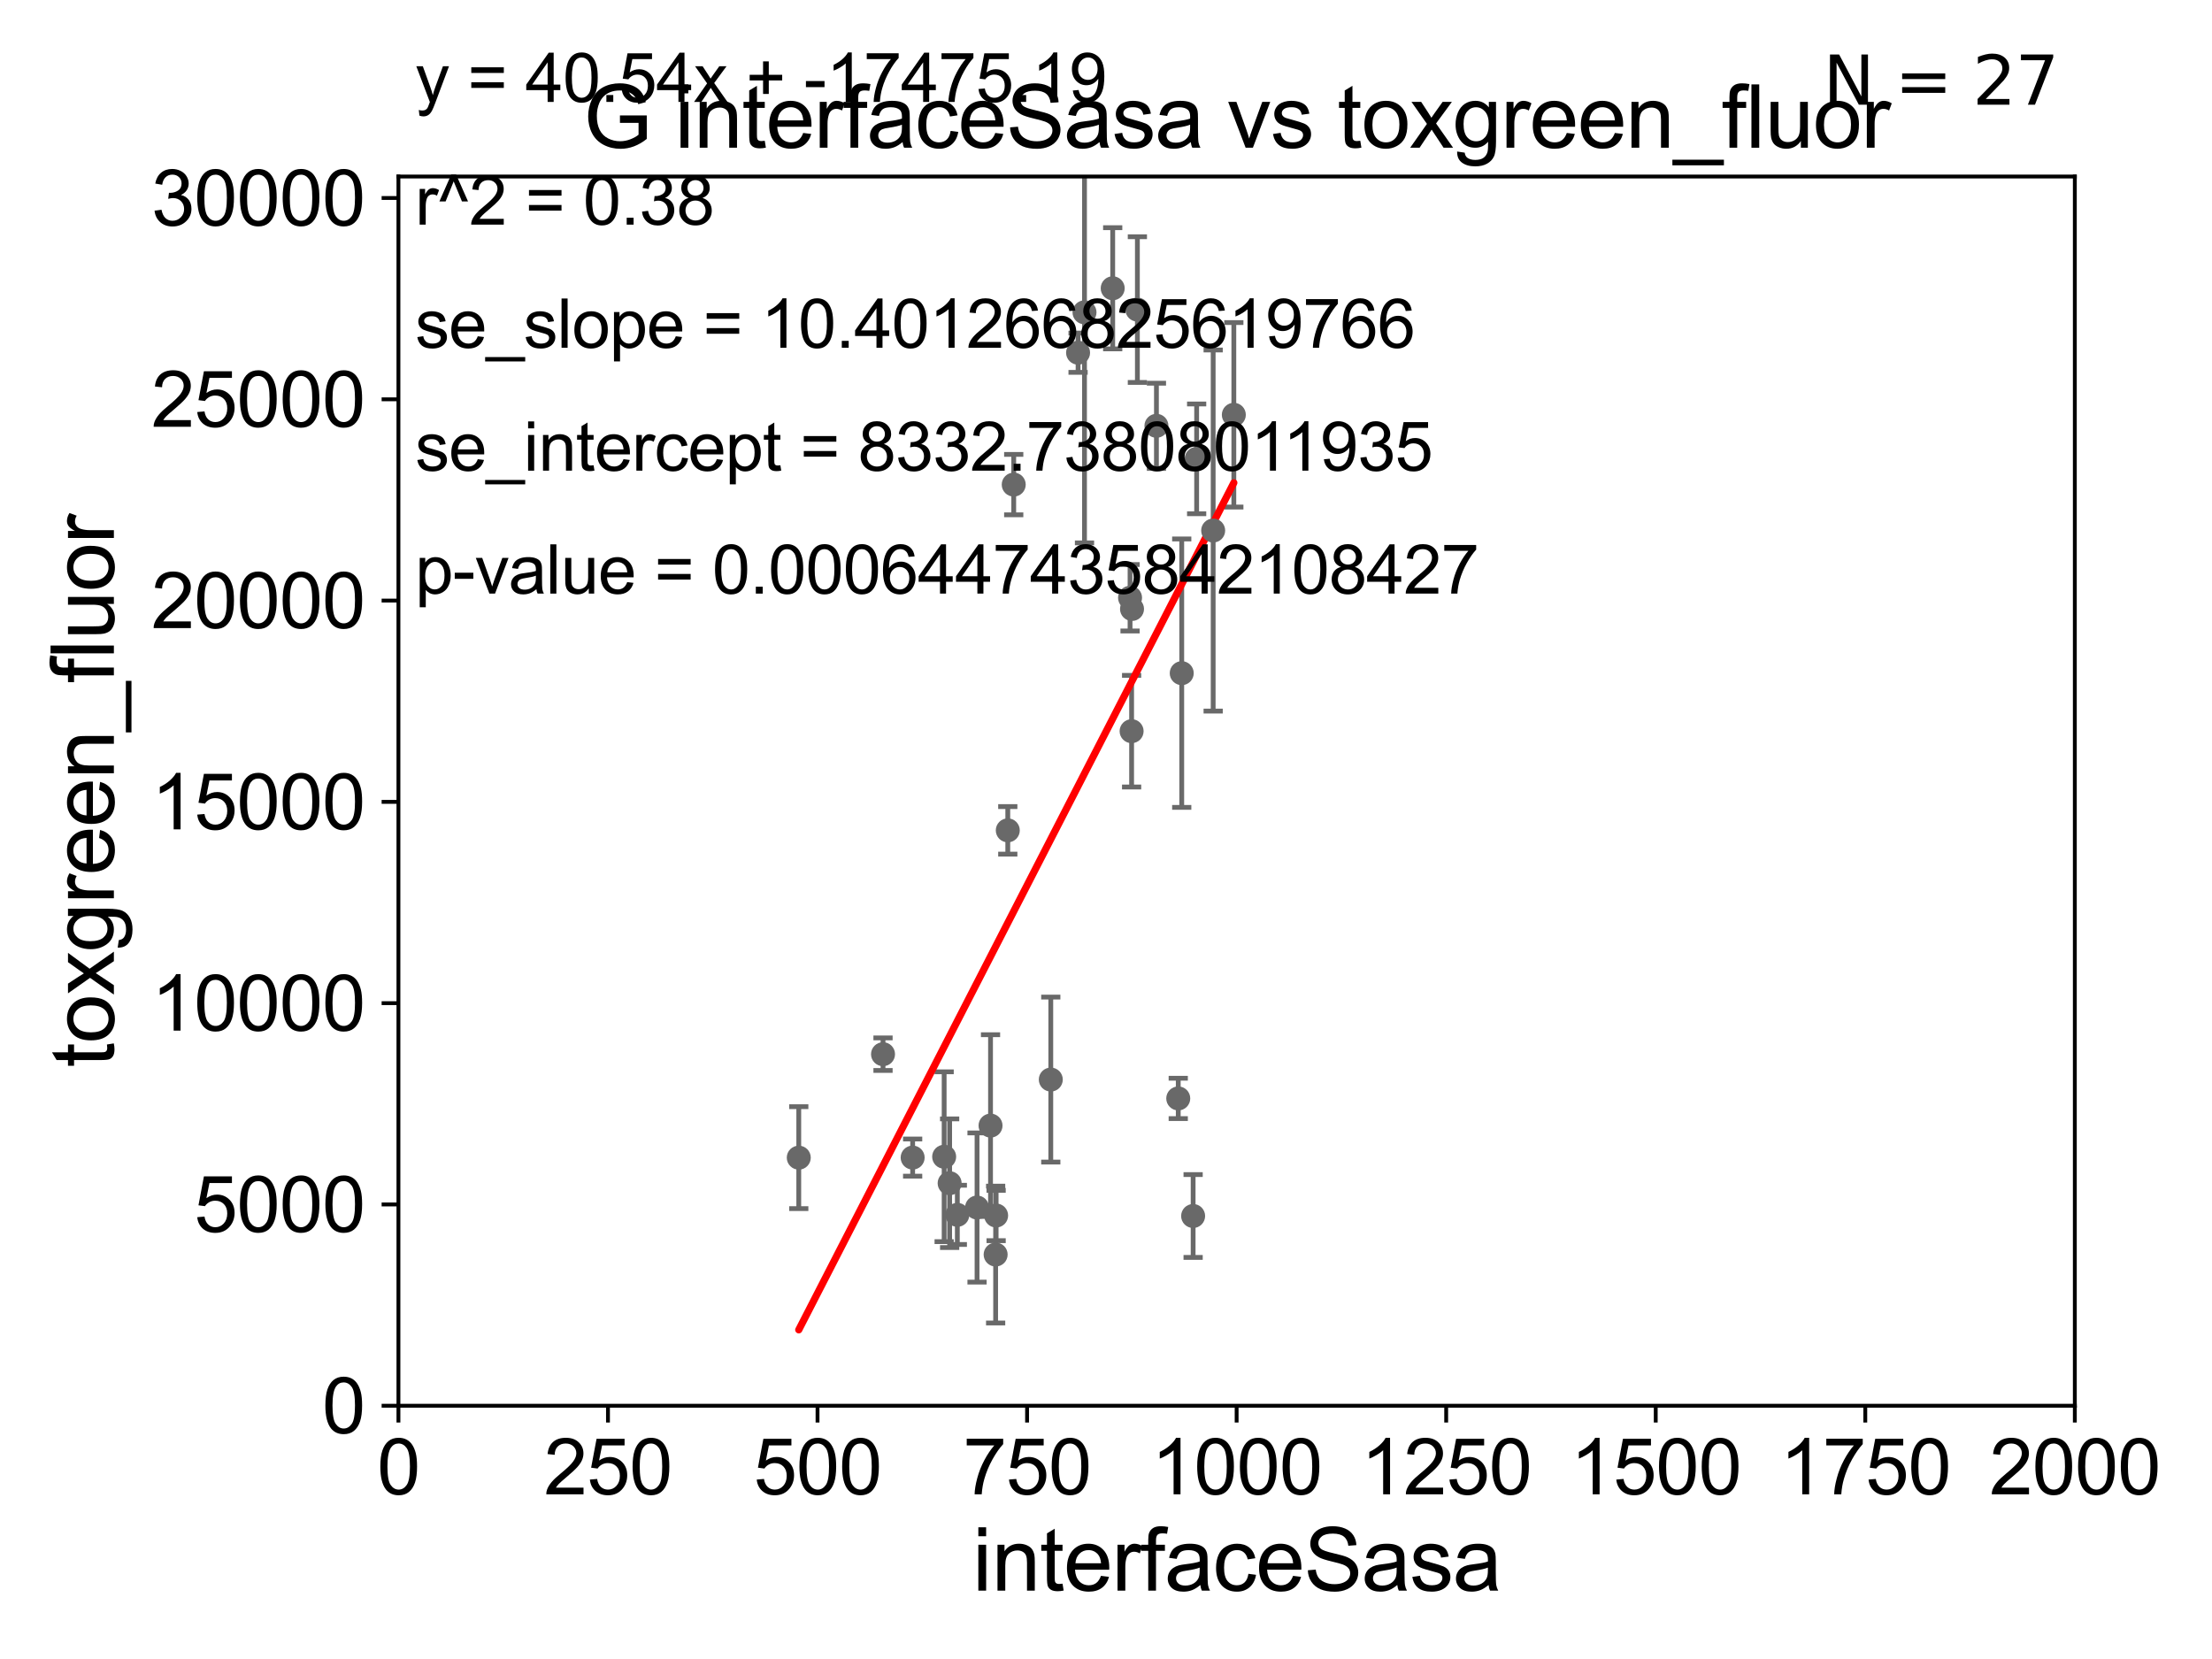 <?xml version="1.0" encoding="utf-8" standalone="no"?>
<!DOCTYPE svg PUBLIC "-//W3C//DTD SVG 1.1//EN"
  "http://www.w3.org/Graphics/SVG/1.1/DTD/svg11.dtd">
<svg xmlns:xlink="http://www.w3.org/1999/xlink" width="460.8pt" height="345.6pt" viewBox="0 0 460.8 345.6" xmlns="http://www.w3.org/2000/svg" version="1.1">
 <defs>
  <style type="text/css">*{stroke-linejoin: round; stroke-linecap: butt}</style>
 </defs>
 <g id="figure_1">
  <g id="patch_1">
   <path d="M 0 345.6 
L 460.8 345.6 
L 460.8 0 
L 0 0 
z
" style="fill: #ffffff"/>
  </g>
  <g id="axes_1">
   <g id="patch_2">
    <path d="M 83 292.84 
L 432.225 292.84 
L 432.225 36.775 
L 83 36.775 
z
" style="fill: #ffffff"/>
   </g>
   <g id="PathCollection_1">
    <defs>
     <path id="m06f0fcf166" d="M 0 1.118 
C 0.297 1.118 0.581 1 0.791 0.791 
C 1 0.581 1.118 0.297 1.118 0 
C 1.118 -0.297 1 -0.581 0.791 -0.791 
C 0.581 -1 0.297 -1.118 0 -1.118 
C -0.297 -1.118 -0.581 -1 -0.791 -0.791 
C -1 -0.581 -1.118 -0.297 -1.118 0 
C -1.118 0.297 -1 0.581 -0.791 0.791 
C -0.581 1 -0.297 1.118 0 1.118 
z
" style="stroke: #696969"/>
    </defs>
    <g clip-path="url(#p952cb48aa8)">
     <use xlink:href="#m06f0fcf166" x="252.725" y="110.519" style="fill: #696969; stroke: #696969"/>
     <use xlink:href="#m06f0fcf166" x="183.95" y="219.607" style="fill: #696969; stroke: #696969"/>
     <use xlink:href="#m06f0fcf166" x="206.346" y="234.483" style="fill: #696969; stroke: #696969"/>
     <use xlink:href="#m06f0fcf166" x="196.685" y="240.969" style="fill: #696969; stroke: #696969"/>
     <use xlink:href="#m06f0fcf166" x="199.43" y="253.076" style="fill: #696969; stroke: #696969"/>
     <use xlink:href="#m06f0fcf166" x="209.94" y="172.979" style="fill: #696969; stroke: #696969"/>
     <use xlink:href="#m06f0fcf166" x="207.511" y="253.215" style="fill: #696969; stroke: #696969"/>
     <use xlink:href="#m06f0fcf166" x="207.41" y="261.346" style="fill: #696969; stroke: #696969"/>
     <use xlink:href="#m06f0fcf166" x="190.121" y="241.145" style="fill: #696969; stroke: #696969"/>
     <use xlink:href="#m06f0fcf166" x="166.398" y="241.162" style="fill: #696969; stroke: #696969"/>
     <use xlink:href="#m06f0fcf166" x="248.55" y="253.315" style="fill: #696969; stroke: #696969"/>
     <use xlink:href="#m06f0fcf166" x="245.451" y="228.822" style="fill: #696969; stroke: #696969"/>
     <use xlink:href="#m06f0fcf166" x="203.535" y="251.548" style="fill: #696969; stroke: #696969"/>
     <use xlink:href="#m06f0fcf166" x="235.735" y="152.318" style="fill: #696969; stroke: #696969"/>
     <use xlink:href="#m06f0fcf166" x="224.583" y="73.475" style="fill: #696969; stroke: #696969"/>
     <use xlink:href="#m06f0fcf166" x="225.922" y="65.064" style="fill: #696969; stroke: #696969"/>
     <use xlink:href="#m06f0fcf166" x="231.796" y="60.054" style="fill: #696969; stroke: #696969"/>
     <use xlink:href="#m06f0fcf166" x="211.178" y="100.95" style="fill: #696969; stroke: #696969"/>
     <use xlink:href="#m06f0fcf166" x="235.821" y="126.86" style="fill: #696969; stroke: #696969"/>
     <use xlink:href="#m06f0fcf166" x="236.938" y="64.494" style="fill: #696969; stroke: #696969"/>
     <use xlink:href="#m06f0fcf166" x="240.907" y="88.704" style="fill: #696969; stroke: #696969"/>
     <use xlink:href="#m06f0fcf166" x="246.177" y="140.234" style="fill: #696969; stroke: #696969"/>
     <use xlink:href="#m06f0fcf166" x="235.411" y="124.523" style="fill: #696969; stroke: #696969"/>
     <use xlink:href="#m06f0fcf166" x="249.283" y="95.587" style="fill: #696969; stroke: #696969"/>
     <use xlink:href="#m06f0fcf166" x="257.029" y="86.411" style="fill: #696969; stroke: #696969"/>
     <use xlink:href="#m06f0fcf166" x="218.899" y="224.893" style="fill: #696969; stroke: #696969"/>
     <use xlink:href="#m06f0fcf166" x="197.827" y="246.483" style="fill: #696969; stroke: #696969"/>
    </g>
   </g>
   <g id="matplotlib.axis_1">
    <g id="xtick_1">
     <g id="line2d_1">
      <defs>
       <path id="m2e1373da40" d="M 0 0 
L 0 3.5 
" style="stroke: #000000; stroke-width: 0.8"/>
      </defs>
      <g>
       <use xlink:href="#m2e1373da40" x="83" y="292.84" style="stroke: #000000; stroke-width: 0.8"/>
      </g>
     </g>
     <g id="text_1">
      <!-- 0 -->
      <g transform="translate(78.551 311.293)scale(0.16 -0.16)">
       <defs>
        <path id="ArialMT-30" d="M 266 2259 
Q 266 3072 433 3567 
Q 600 4063 929 4331 
Q 1259 4600 1759 4600 
Q 2128 4600 2406 4451 
Q 2684 4303 2865 4023 
Q 3047 3744 3150 3342 
Q 3253 2941 3253 2259 
Q 3253 1453 3087 958 
Q 2922 463 2592 192 
Q 2263 -78 1759 -78 
Q 1097 -78 719 397 
Q 266 969 266 2259 
z
M 844 2259 
Q 844 1131 1108 757 
Q 1372 384 1759 384 
Q 2147 384 2411 759 
Q 2675 1134 2675 2259 
Q 2675 3391 2411 3762 
Q 2147 4134 1753 4134 
Q 1366 4134 1134 3806 
Q 844 3388 844 2259 
z
" transform="scale(0.016)"/>
       </defs>
       <use xlink:href="#ArialMT-30"/>
      </g>
     </g>
    </g>
    <g id="xtick_2">
     <g id="line2d_2">
      <g>
       <use xlink:href="#m2e1373da40" x="126.653" y="292.84" style="stroke: #000000; stroke-width: 0.8"/>
      </g>
     </g>
     <g id="text_2">
      <!-- 250 -->
      <g transform="translate(113.307 311.293)scale(0.16 -0.16)">
       <defs>
        <path id="ArialMT-32" d="M 3222 541 
L 3222 0 
L 194 0 
Q 188 203 259 391 
Q 375 700 629 1000 
Q 884 1300 1366 1694 
Q 2113 2306 2375 2664 
Q 2638 3022 2638 3341 
Q 2638 3675 2398 3904 
Q 2159 4134 1775 4134 
Q 1369 4134 1125 3890 
Q 881 3647 878 3216 
L 300 3275 
Q 359 3922 746 4261 
Q 1134 4600 1788 4600 
Q 2447 4600 2831 4234 
Q 3216 3869 3216 3328 
Q 3216 3053 3103 2787 
Q 2991 2522 2730 2228 
Q 2469 1934 1863 1422 
Q 1356 997 1212 845 
Q 1069 694 975 541 
L 3222 541 
z
" transform="scale(0.016)"/>
        <path id="ArialMT-35" d="M 266 1200 
L 856 1250 
Q 922 819 1161 601 
Q 1400 384 1738 384 
Q 2144 384 2425 690 
Q 2706 997 2706 1503 
Q 2706 1984 2436 2262 
Q 2166 2541 1728 2541 
Q 1456 2541 1237 2417 
Q 1019 2294 894 2097 
L 366 2166 
L 809 4519 
L 3088 4519 
L 3088 3981 
L 1259 3981 
L 1013 2750 
Q 1425 3038 1878 3038 
Q 2478 3038 2890 2622 
Q 3303 2206 3303 1553 
Q 3303 931 2941 478 
Q 2500 -78 1738 -78 
Q 1113 -78 717 272 
Q 322 622 266 1200 
z
" transform="scale(0.016)"/>
       </defs>
       <use xlink:href="#ArialMT-32"/>
       <use xlink:href="#ArialMT-35" x="55.615"/>
       <use xlink:href="#ArialMT-30" x="111.23"/>
      </g>
     </g>
    </g>
    <g id="xtick_3">
     <g id="line2d_3">
      <g>
       <use xlink:href="#m2e1373da40" x="170.306" y="292.84" style="stroke: #000000; stroke-width: 0.8"/>
      </g>
     </g>
     <g id="text_3">
      <!-- 500 -->
      <g transform="translate(156.96 311.293)scale(0.16 -0.16)">
       <use xlink:href="#ArialMT-35"/>
       <use xlink:href="#ArialMT-30" x="55.615"/>
       <use xlink:href="#ArialMT-30" x="111.23"/>
      </g>
     </g>
    </g>
    <g id="xtick_4">
     <g id="line2d_4">
      <g>
       <use xlink:href="#m2e1373da40" x="213.959" y="292.84" style="stroke: #000000; stroke-width: 0.8"/>
      </g>
     </g>
     <g id="text_4">
      <!-- 750 -->
      <g transform="translate(200.613 311.293)scale(0.16 -0.16)">
       <defs>
        <path id="ArialMT-37" d="M 303 3981 
L 303 4522 
L 3269 4522 
L 3269 4084 
Q 2831 3619 2401 2847 
Q 1972 2075 1738 1259 
Q 1569 684 1522 0 
L 944 0 
Q 953 541 1156 1306 
Q 1359 2072 1739 2783 
Q 2119 3494 2547 3981 
L 303 3981 
z
" transform="scale(0.016)"/>
       </defs>
       <use xlink:href="#ArialMT-37"/>
       <use xlink:href="#ArialMT-35" x="55.615"/>
       <use xlink:href="#ArialMT-30" x="111.23"/>
      </g>
     </g>
    </g>
    <g id="xtick_5">
     <g id="line2d_5">
      <g>
       <use xlink:href="#m2e1373da40" x="257.613" y="292.84" style="stroke: #000000; stroke-width: 0.8"/>
      </g>
     </g>
     <g id="text_5">
      <!-- 1000 -->
      <g transform="translate(239.817 311.293)scale(0.16 -0.16)">
       <defs>
        <path id="ArialMT-31" d="M 2384 0 
L 1822 0 
L 1822 3584 
Q 1619 3391 1289 3197 
Q 959 3003 697 2906 
L 697 3450 
Q 1169 3672 1522 3987 
Q 1875 4303 2022 4600 
L 2384 4600 
L 2384 0 
z
" transform="scale(0.016)"/>
       </defs>
       <use xlink:href="#ArialMT-31"/>
       <use xlink:href="#ArialMT-30" x="55.615"/>
       <use xlink:href="#ArialMT-30" x="111.23"/>
       <use xlink:href="#ArialMT-30" x="166.846"/>
      </g>
     </g>
    </g>
    <g id="xtick_6">
     <g id="line2d_6">
      <g>
       <use xlink:href="#m2e1373da40" x="301.266" y="292.84" style="stroke: #000000; stroke-width: 0.8"/>
      </g>
     </g>
     <g id="text_6">
      <!-- 1250 -->
      <g transform="translate(283.471 311.293)scale(0.16 -0.16)">
       <use xlink:href="#ArialMT-31"/>
       <use xlink:href="#ArialMT-32" x="55.615"/>
       <use xlink:href="#ArialMT-35" x="111.23"/>
       <use xlink:href="#ArialMT-30" x="166.846"/>
      </g>
     </g>
    </g>
    <g id="xtick_7">
     <g id="line2d_7">
      <g>
       <use xlink:href="#m2e1373da40" x="344.919" y="292.84" style="stroke: #000000; stroke-width: 0.8"/>
      </g>
     </g>
     <g id="text_7">
      <!-- 1500 -->
      <g transform="translate(327.124 311.293)scale(0.16 -0.16)">
       <use xlink:href="#ArialMT-31"/>
       <use xlink:href="#ArialMT-35" x="55.615"/>
       <use xlink:href="#ArialMT-30" x="111.23"/>
       <use xlink:href="#ArialMT-30" x="166.846"/>
      </g>
     </g>
    </g>
    <g id="xtick_8">
     <g id="line2d_8">
      <g>
       <use xlink:href="#m2e1373da40" x="388.572" y="292.84" style="stroke: #000000; stroke-width: 0.8"/>
      </g>
     </g>
     <g id="text_8">
      <!-- 1750 -->
      <g transform="translate(370.777 311.293)scale(0.16 -0.16)">
       <use xlink:href="#ArialMT-31"/>
       <use xlink:href="#ArialMT-37" x="55.615"/>
       <use xlink:href="#ArialMT-35" x="111.23"/>
       <use xlink:href="#ArialMT-30" x="166.846"/>
      </g>
     </g>
    </g>
    <g id="xtick_9">
     <g id="line2d_9">
      <g>
       <use xlink:href="#m2e1373da40" x="432.225" y="292.84" style="stroke: #000000; stroke-width: 0.8"/>
      </g>
     </g>
     <g id="text_9">
      <!-- 2000 -->
      <g transform="translate(414.43 311.293)scale(0.16 -0.16)">
       <use xlink:href="#ArialMT-32"/>
       <use xlink:href="#ArialMT-30" x="55.615"/>
       <use xlink:href="#ArialMT-30" x="111.23"/>
       <use xlink:href="#ArialMT-30" x="166.846"/>
      </g>
     </g>
    </g>
    <g id="text_10">
     <!-- interfaceSasa -->
     <g transform="translate(202.583 331.357)scale(0.18 -0.18)">
      <defs>
       <path id="ArialMT-69" d="M 425 3934 
L 425 4581 
L 988 4581 
L 988 3934 
L 425 3934 
z
M 425 0 
L 425 3319 
L 988 3319 
L 988 0 
L 425 0 
z
" transform="scale(0.016)"/>
       <path id="ArialMT-6e" d="M 422 0 
L 422 3319 
L 928 3319 
L 928 2847 
Q 1294 3394 1984 3394 
Q 2284 3394 2536 3286 
Q 2788 3178 2913 3003 
Q 3038 2828 3088 2588 
Q 3119 2431 3119 2041 
L 3119 0 
L 2556 0 
L 2556 2019 
Q 2556 2363 2490 2533 
Q 2425 2703 2258 2804 
Q 2091 2906 1866 2906 
Q 1506 2906 1245 2678 
Q 984 2450 984 1813 
L 984 0 
L 422 0 
z
" transform="scale(0.016)"/>
       <path id="ArialMT-74" d="M 1650 503 
L 1731 6 
Q 1494 -44 1306 -44 
Q 1000 -44 831 53 
Q 663 150 594 308 
Q 525 466 525 972 
L 525 2881 
L 113 2881 
L 113 3319 
L 525 3319 
L 525 4141 
L 1084 4478 
L 1084 3319 
L 1650 3319 
L 1650 2881 
L 1084 2881 
L 1084 941 
Q 1084 700 1114 631 
Q 1144 563 1211 522 
Q 1278 481 1403 481 
Q 1497 481 1650 503 
z
" transform="scale(0.016)"/>
       <path id="ArialMT-65" d="M 2694 1069 
L 3275 997 
Q 3138 488 2766 206 
Q 2394 -75 1816 -75 
Q 1088 -75 661 373 
Q 234 822 234 1631 
Q 234 2469 665 2931 
Q 1097 3394 1784 3394 
Q 2450 3394 2872 2941 
Q 3294 2488 3294 1666 
Q 3294 1616 3291 1516 
L 816 1516 
Q 847 969 1125 678 
Q 1403 388 1819 388 
Q 2128 388 2347 550 
Q 2566 713 2694 1069 
z
M 847 1978 
L 2700 1978 
Q 2663 2397 2488 2606 
Q 2219 2931 1791 2931 
Q 1403 2931 1139 2672 
Q 875 2413 847 1978 
z
" transform="scale(0.016)"/>
       <path id="ArialMT-72" d="M 416 0 
L 416 3319 
L 922 3319 
L 922 2816 
Q 1116 3169 1280 3281 
Q 1444 3394 1641 3394 
Q 1925 3394 2219 3213 
L 2025 2691 
Q 1819 2813 1613 2813 
Q 1428 2813 1281 2702 
Q 1134 2591 1072 2394 
Q 978 2094 978 1738 
L 978 0 
L 416 0 
z
" transform="scale(0.016)"/>
       <path id="ArialMT-66" d="M 556 0 
L 556 2881 
L 59 2881 
L 59 3319 
L 556 3319 
L 556 3672 
Q 556 4006 616 4169 
Q 697 4388 901 4523 
Q 1106 4659 1475 4659 
Q 1713 4659 2000 4603 
L 1916 4113 
Q 1741 4144 1584 4144 
Q 1328 4144 1222 4034 
Q 1116 3925 1116 3625 
L 1116 3319 
L 1763 3319 
L 1763 2881 
L 1116 2881 
L 1116 0 
L 556 0 
z
" transform="scale(0.016)"/>
       <path id="ArialMT-61" d="M 2588 409 
Q 2275 144 1986 34 
Q 1697 -75 1366 -75 
Q 819 -75 525 192 
Q 231 459 231 875 
Q 231 1119 342 1320 
Q 453 1522 633 1644 
Q 813 1766 1038 1828 
Q 1203 1872 1538 1913 
Q 2219 1994 2541 2106 
Q 2544 2222 2544 2253 
Q 2544 2597 2384 2738 
Q 2169 2928 1744 2928 
Q 1347 2928 1158 2789 
Q 969 2650 878 2297 
L 328 2372 
Q 403 2725 575 2942 
Q 747 3159 1072 3276 
Q 1397 3394 1825 3394 
Q 2250 3394 2515 3294 
Q 2781 3194 2906 3042 
Q 3031 2891 3081 2659 
Q 3109 2516 3109 2141 
L 3109 1391 
Q 3109 606 3145 398 
Q 3181 191 3288 0 
L 2700 0 
Q 2613 175 2588 409 
z
M 2541 1666 
Q 2234 1541 1622 1453 
Q 1275 1403 1131 1340 
Q 988 1278 909 1158 
Q 831 1038 831 891 
Q 831 666 1001 516 
Q 1172 366 1500 366 
Q 1825 366 2078 508 
Q 2331 650 2450 897 
Q 2541 1088 2541 1459 
L 2541 1666 
z
" transform="scale(0.016)"/>
       <path id="ArialMT-63" d="M 2588 1216 
L 3141 1144 
Q 3050 572 2676 248 
Q 2303 -75 1759 -75 
Q 1078 -75 664 370 
Q 250 816 250 1647 
Q 250 2184 428 2587 
Q 606 2991 970 3192 
Q 1334 3394 1763 3394 
Q 2303 3394 2647 3120 
Q 2991 2847 3088 2344 
L 2541 2259 
Q 2463 2594 2264 2762 
Q 2066 2931 1784 2931 
Q 1359 2931 1093 2626 
Q 828 2322 828 1663 
Q 828 994 1084 691 
Q 1341 388 1753 388 
Q 2084 388 2306 591 
Q 2528 794 2588 1216 
z
" transform="scale(0.016)"/>
       <path id="ArialMT-53" d="M 288 1472 
L 859 1522 
Q 900 1178 1048 958 
Q 1197 738 1509 602 
Q 1822 466 2213 466 
Q 2559 466 2825 569 
Q 3091 672 3220 851 
Q 3350 1031 3350 1244 
Q 3350 1459 3225 1620 
Q 3100 1781 2813 1891 
Q 2628 1963 1997 2114 
Q 1366 2266 1113 2400 
Q 784 2572 623 2826 
Q 463 3081 463 3397 
Q 463 3744 659 4045 
Q 856 4347 1234 4503 
Q 1613 4659 2075 4659 
Q 2584 4659 2973 4495 
Q 3363 4331 3572 4012 
Q 3781 3694 3797 3291 
L 3216 3247 
Q 3169 3681 2898 3903 
Q 2628 4125 2100 4125 
Q 1550 4125 1298 3923 
Q 1047 3722 1047 3438 
Q 1047 3191 1225 3031 
Q 1400 2872 2139 2705 
Q 2878 2538 3153 2413 
Q 3553 2228 3743 1945 
Q 3934 1663 3934 1294 
Q 3934 928 3725 604 
Q 3516 281 3123 101 
Q 2731 -78 2241 -78 
Q 1619 -78 1198 103 
Q 778 284 539 648 
Q 300 1013 288 1472 
z
" transform="scale(0.016)"/>
       <path id="ArialMT-73" d="M 197 991 
L 753 1078 
Q 800 744 1014 566 
Q 1228 388 1613 388 
Q 2000 388 2187 545 
Q 2375 703 2375 916 
Q 2375 1106 2209 1216 
Q 2094 1291 1634 1406 
Q 1016 1563 777 1677 
Q 538 1791 414 1992 
Q 291 2194 291 2438 
Q 291 2659 392 2848 
Q 494 3038 669 3163 
Q 800 3259 1026 3326 
Q 1253 3394 1513 3394 
Q 1903 3394 2198 3281 
Q 2494 3169 2634 2976 
Q 2775 2784 2828 2463 
L 2278 2388 
Q 2241 2644 2061 2787 
Q 1881 2931 1553 2931 
Q 1166 2931 1000 2803 
Q 834 2675 834 2503 
Q 834 2394 903 2306 
Q 972 2216 1119 2156 
Q 1203 2125 1616 2013 
Q 2213 1853 2448 1751 
Q 2684 1650 2818 1456 
Q 2953 1263 2953 975 
Q 2953 694 2789 445 
Q 2625 197 2315 61 
Q 2006 -75 1616 -75 
Q 969 -75 630 194 
Q 291 463 197 991 
z
" transform="scale(0.016)"/>
      </defs>
      <use xlink:href="#ArialMT-69"/>
      <use xlink:href="#ArialMT-6e" x="22.217"/>
      <use xlink:href="#ArialMT-74" x="77.832"/>
      <use xlink:href="#ArialMT-65" x="105.615"/>
      <use xlink:href="#ArialMT-72" x="161.23"/>
      <use xlink:href="#ArialMT-66" x="194.531"/>
      <use xlink:href="#ArialMT-61" x="222.314"/>
      <use xlink:href="#ArialMT-63" x="277.93"/>
      <use xlink:href="#ArialMT-65" x="327.93"/>
      <use xlink:href="#ArialMT-53" x="383.545"/>
      <use xlink:href="#ArialMT-61" x="450.244"/>
      <use xlink:href="#ArialMT-73" x="505.859"/>
      <use xlink:href="#ArialMT-61" x="555.859"/>
     </g>
    </g>
   </g>
   <g id="matplotlib.axis_2">
    <g id="ytick_1">
     <g id="line2d_10">
      <defs>
       <path id="m6cf588b8f2" d="M 0 0 
L -3.5 0 
" style="stroke: #000000; stroke-width: 0.8"/>
      </defs>
      <g>
       <use xlink:href="#m6cf588b8f2" x="83" y="292.84" style="stroke: #000000; stroke-width: 0.8"/>
      </g>
     </g>
     <g id="text_11">
      <!-- 0 -->
      <g transform="translate(67.103 298.566)scale(0.16 -0.16)">
       <use xlink:href="#ArialMT-30"/>
      </g>
     </g>
    </g>
    <g id="ytick_2">
     <g id="line2d_11">
      <g>
       <use xlink:href="#m6cf588b8f2" x="83" y="250.908" style="stroke: #000000; stroke-width: 0.8"/>
      </g>
     </g>
     <g id="text_12">
      <!-- 5000 -->
      <g transform="translate(40.41 256.634)scale(0.16 -0.16)">
       <use xlink:href="#ArialMT-35"/>
       <use xlink:href="#ArialMT-30" x="55.615"/>
       <use xlink:href="#ArialMT-30" x="111.23"/>
       <use xlink:href="#ArialMT-30" x="166.846"/>
      </g>
     </g>
    </g>
    <g id="ytick_3">
     <g id="line2d_12">
      <g>
       <use xlink:href="#m6cf588b8f2" x="83" y="208.976" style="stroke: #000000; stroke-width: 0.8"/>
      </g>
     </g>
     <g id="text_13">
      <!-- 10000 -->
      <g transform="translate(31.512 214.702)scale(0.16 -0.16)">
       <use xlink:href="#ArialMT-31"/>
       <use xlink:href="#ArialMT-30" x="55.615"/>
       <use xlink:href="#ArialMT-30" x="111.23"/>
       <use xlink:href="#ArialMT-30" x="166.846"/>
       <use xlink:href="#ArialMT-30" x="222.461"/>
      </g>
     </g>
    </g>
    <g id="ytick_4">
     <g id="line2d_13">
      <g>
       <use xlink:href="#m6cf588b8f2" x="83" y="167.043" style="stroke: #000000; stroke-width: 0.8"/>
      </g>
     </g>
     <g id="text_14">
      <!-- 15000 -->
      <g transform="translate(31.512 172.77)scale(0.16 -0.16)">
       <use xlink:href="#ArialMT-31"/>
       <use xlink:href="#ArialMT-35" x="55.615"/>
       <use xlink:href="#ArialMT-30" x="111.23"/>
       <use xlink:href="#ArialMT-30" x="166.846"/>
       <use xlink:href="#ArialMT-30" x="222.461"/>
      </g>
     </g>
    </g>
    <g id="ytick_5">
     <g id="line2d_14">
      <g>
       <use xlink:href="#m6cf588b8f2" x="83" y="125.111" style="stroke: #000000; stroke-width: 0.8"/>
      </g>
     </g>
     <g id="text_15">
      <!-- 20000 -->
      <g transform="translate(31.512 130.837)scale(0.16 -0.16)">
       <use xlink:href="#ArialMT-32"/>
       <use xlink:href="#ArialMT-30" x="55.615"/>
       <use xlink:href="#ArialMT-30" x="111.23"/>
       <use xlink:href="#ArialMT-30" x="166.846"/>
       <use xlink:href="#ArialMT-30" x="222.461"/>
      </g>
     </g>
    </g>
    <g id="ytick_6">
     <g id="line2d_15">
      <g>
       <use xlink:href="#m6cf588b8f2" x="83" y="83.179" style="stroke: #000000; stroke-width: 0.8"/>
      </g>
     </g>
     <g id="text_16">
      <!-- 25000 -->
      <g transform="translate(31.512 88.905)scale(0.16 -0.16)">
       <use xlink:href="#ArialMT-32"/>
       <use xlink:href="#ArialMT-35" x="55.615"/>
       <use xlink:href="#ArialMT-30" x="111.23"/>
       <use xlink:href="#ArialMT-30" x="166.846"/>
       <use xlink:href="#ArialMT-30" x="222.461"/>
      </g>
     </g>
    </g>
    <g id="ytick_7">
     <g id="line2d_16">
      <g>
       <use xlink:href="#m6cf588b8f2" x="83" y="41.247" style="stroke: #000000; stroke-width: 0.8"/>
      </g>
     </g>
     <g id="text_17">
      <!-- 30000 -->
      <g transform="translate(31.512 46.973)scale(0.16 -0.16)">
       <defs>
        <path id="ArialMT-33" d="M 269 1209 
L 831 1284 
Q 928 806 1161 595 
Q 1394 384 1728 384 
Q 2125 384 2398 659 
Q 2672 934 2672 1341 
Q 2672 1728 2419 1979 
Q 2166 2231 1775 2231 
Q 1616 2231 1378 2169 
L 1441 2663 
Q 1497 2656 1531 2656 
Q 1891 2656 2178 2843 
Q 2466 3031 2466 3422 
Q 2466 3731 2256 3934 
Q 2047 4138 1716 4138 
Q 1388 4138 1169 3931 
Q 950 3725 888 3313 
L 325 3413 
Q 428 3978 793 4289 
Q 1159 4600 1703 4600 
Q 2078 4600 2393 4439 
Q 2709 4278 2876 4000 
Q 3044 3722 3044 3409 
Q 3044 3113 2884 2869 
Q 2725 2625 2413 2481 
Q 2819 2388 3044 2092 
Q 3269 1797 3269 1353 
Q 3269 753 2831 336 
Q 2394 -81 1725 -81 
Q 1122 -81 723 278 
Q 325 638 269 1209 
z
" transform="scale(0.016)"/>
       </defs>
       <use xlink:href="#ArialMT-33"/>
       <use xlink:href="#ArialMT-30" x="55.615"/>
       <use xlink:href="#ArialMT-30" x="111.23"/>
       <use xlink:href="#ArialMT-30" x="166.846"/>
       <use xlink:href="#ArialMT-30" x="222.461"/>
      </g>
     </g>
    </g>
    <g id="text_18">
     <!-- toxgreen_fluor -->
     <g transform="translate(23.724 222.34)rotate(-90)scale(0.18 -0.18)">
      <defs>
       <path id="ArialMT-6f" d="M 213 1659 
Q 213 2581 725 3025 
Q 1153 3394 1769 3394 
Q 2453 3394 2887 2945 
Q 3322 2497 3322 1706 
Q 3322 1066 3130 698 
Q 2938 331 2570 128 
Q 2203 -75 1769 -75 
Q 1072 -75 642 372 
Q 213 819 213 1659 
z
M 791 1659 
Q 791 1022 1069 705 
Q 1347 388 1769 388 
Q 2188 388 2466 706 
Q 2744 1025 2744 1678 
Q 2744 2294 2464 2611 
Q 2184 2928 1769 2928 
Q 1347 2928 1069 2612 
Q 791 2297 791 1659 
z
" transform="scale(0.016)"/>
       <path id="ArialMT-78" d="M 47 0 
L 1259 1725 
L 138 3319 
L 841 3319 
L 1350 2541 
Q 1494 2319 1581 2169 
Q 1719 2375 1834 2534 
L 2394 3319 
L 3066 3319 
L 1919 1756 
L 3153 0 
L 2463 0 
L 1781 1031 
L 1600 1309 
L 728 0 
L 47 0 
z
" transform="scale(0.016)"/>
       <path id="ArialMT-67" d="M 319 -275 
L 866 -356 
Q 900 -609 1056 -725 
Q 1266 -881 1628 -881 
Q 2019 -881 2231 -725 
Q 2444 -569 2519 -288 
Q 2563 -116 2559 434 
Q 2191 0 1641 0 
Q 956 0 581 494 
Q 206 988 206 1678 
Q 206 2153 378 2554 
Q 550 2956 876 3175 
Q 1203 3394 1644 3394 
Q 2231 3394 2613 2919 
L 2613 3319 
L 3131 3319 
L 3131 450 
Q 3131 -325 2973 -648 
Q 2816 -972 2473 -1159 
Q 2131 -1347 1631 -1347 
Q 1038 -1347 672 -1080 
Q 306 -813 319 -275 
z
M 784 1719 
Q 784 1066 1043 766 
Q 1303 466 1694 466 
Q 2081 466 2343 764 
Q 2606 1063 2606 1700 
Q 2606 2309 2336 2618 
Q 2066 2928 1684 2928 
Q 1309 2928 1046 2623 
Q 784 2319 784 1719 
z
" transform="scale(0.016)"/>
       <path id="ArialMT-5f" d="M -97 -1272 
L -97 -866 
L 3631 -866 
L 3631 -1272 
L -97 -1272 
z
" transform="scale(0.016)"/>
       <path id="ArialMT-6c" d="M 409 0 
L 409 4581 
L 972 4581 
L 972 0 
L 409 0 
z
" transform="scale(0.016)"/>
       <path id="ArialMT-75" d="M 2597 0 
L 2597 488 
Q 2209 -75 1544 -75 
Q 1250 -75 995 37 
Q 741 150 617 320 
Q 494 491 444 738 
Q 409 903 409 1263 
L 409 3319 
L 972 3319 
L 972 1478 
Q 972 1038 1006 884 
Q 1059 663 1231 536 
Q 1403 409 1656 409 
Q 1909 409 2131 539 
Q 2353 669 2445 892 
Q 2538 1116 2538 1541 
L 2538 3319 
L 3100 3319 
L 3100 0 
L 2597 0 
z
" transform="scale(0.016)"/>
      </defs>
      <use xlink:href="#ArialMT-74"/>
      <use xlink:href="#ArialMT-6f" x="27.783"/>
      <use xlink:href="#ArialMT-78" x="83.398"/>
      <use xlink:href="#ArialMT-67" x="133.398"/>
      <use xlink:href="#ArialMT-72" x="189.014"/>
      <use xlink:href="#ArialMT-65" x="222.314"/>
      <use xlink:href="#ArialMT-65" x="277.93"/>
      <use xlink:href="#ArialMT-6e" x="333.545"/>
      <use xlink:href="#ArialMT-5f" x="389.16"/>
      <use xlink:href="#ArialMT-66" x="444.775"/>
      <use xlink:href="#ArialMT-6c" x="472.559"/>
      <use xlink:href="#ArialMT-75" x="494.775"/>
      <use xlink:href="#ArialMT-6f" x="550.391"/>
      <use xlink:href="#ArialMT-72" x="606.006"/>
     </g>
    </g>
   </g>
   <g id="LineCollection_1">
    <path d="M 252.725 148.13 
L 252.725 72.908 
" clip-path="url(#p952cb48aa8)" style="fill: none; stroke: #696969"/>
    <path d="M 183.95 223 
L 183.95 216.215 
" clip-path="url(#p952cb48aa8)" style="fill: none; stroke: #696969"/>
    <path d="M 206.346 253.412 
L 206.346 215.553 
" clip-path="url(#p952cb48aa8)" style="fill: none; stroke: #696969"/>
    <path d="M 196.685 258.66 
L 196.685 223.278 
" clip-path="url(#p952cb48aa8)" style="fill: none; stroke: #696969"/>
    <path d="M 199.43 259.244 
L 199.43 246.908 
" clip-path="url(#p952cb48aa8)" style="fill: none; stroke: #696969"/>
    <path d="M 209.94 177.93 
L 209.94 168.027 
" clip-path="url(#p952cb48aa8)" style="fill: none; stroke: #696969"/>
    <path d="M 207.511 258.454 
L 207.511 247.975 
" clip-path="url(#p952cb48aa8)" style="fill: none; stroke: #696969"/>
    <path d="M 207.41 275.6 
L 207.41 247.091 
" clip-path="url(#p952cb48aa8)" style="fill: none; stroke: #696969"/>
    <path d="M 190.121 245.019 
L 190.121 237.272 
" clip-path="url(#p952cb48aa8)" style="fill: none; stroke: #696969"/>
    <path d="M 166.398 251.779 
L 166.398 230.544 
" clip-path="url(#p952cb48aa8)" style="fill: none; stroke: #696969"/>
    <path d="M 248.55 261.944 
L 248.55 244.687 
" clip-path="url(#p952cb48aa8)" style="fill: none; stroke: #696969"/>
    <path d="M 245.451 233.021 
L 245.451 224.622 
" clip-path="url(#p952cb48aa8)" style="fill: none; stroke: #696969"/>
    <path d="M 203.535 267.086 
L 203.535 236.01 
" clip-path="url(#p952cb48aa8)" style="fill: none; stroke: #696969"/>
    <path d="M 235.735 163.947 
L 235.735 140.689 
" clip-path="url(#p952cb48aa8)" style="fill: none; stroke: #696969"/>
    <path d="M 224.583 77.565 
L 224.583 69.385 
" clip-path="url(#p952cb48aa8)" style="fill: none; stroke: #696969"/>
    <path d="M 225.922 113.094 
L 225.922 17.033 
" clip-path="url(#p952cb48aa8)" style="fill: none; stroke: #696969"/>
    <path d="M 231.796 72.677 
L 231.796 47.43 
" clip-path="url(#p952cb48aa8)" style="fill: none; stroke: #696969"/>
    <path d="M 211.178 107.242 
L 211.178 94.657 
" clip-path="url(#p952cb48aa8)" style="fill: none; stroke: #696969"/>
    <path d="M 235.821 127.433 
L 235.821 126.287 
" clip-path="url(#p952cb48aa8)" style="fill: none; stroke: #696969"/>
    <path d="M 236.938 79.673 
L 236.938 49.316 
" clip-path="url(#p952cb48aa8)" style="fill: none; stroke: #696969"/>
    <path d="M 240.907 97.582 
L 240.907 79.826 
" clip-path="url(#p952cb48aa8)" style="fill: none; stroke: #696969"/>
    <path d="M 246.177 168.191 
L 246.177 112.277 
" clip-path="url(#p952cb48aa8)" style="fill: none; stroke: #696969"/>
    <path d="M 235.411 131.445 
L 235.411 117.6 
" clip-path="url(#p952cb48aa8)" style="fill: none; stroke: #696969"/>
    <path d="M 249.283 107.019 
L 249.283 84.154 
" clip-path="url(#p952cb48aa8)" style="fill: none; stroke: #696969"/>
    <path d="M 257.029 105.627 
L 257.029 67.195 
" clip-path="url(#p952cb48aa8)" style="fill: none; stroke: #696969"/>
    <path d="M 218.899 242.077 
L 218.899 207.709 
" clip-path="url(#p952cb48aa8)" style="fill: none; stroke: #696969"/>
    <path d="M 197.827 259.881 
L 197.827 233.084 
" clip-path="url(#p952cb48aa8)" style="fill: none; stroke: #696969"/>
   </g>
   <g id="line2d_17">
    <defs>
     <path id="maaef57c9ed" d="M 2 0 
L -2 -0 
" style="stroke: #696969"/>
    </defs>
    <g clip-path="url(#p952cb48aa8)">
     <use xlink:href="#maaef57c9ed" x="252.725" y="148.13" style="fill: #696969; stroke: #696969"/>
     <use xlink:href="#maaef57c9ed" x="183.95" y="223" style="fill: #696969; stroke: #696969"/>
     <use xlink:href="#maaef57c9ed" x="206.346" y="253.412" style="fill: #696969; stroke: #696969"/>
     <use xlink:href="#maaef57c9ed" x="196.685" y="258.66" style="fill: #696969; stroke: #696969"/>
     <use xlink:href="#maaef57c9ed" x="199.43" y="259.244" style="fill: #696969; stroke: #696969"/>
     <use xlink:href="#maaef57c9ed" x="209.94" y="177.93" style="fill: #696969; stroke: #696969"/>
     <use xlink:href="#maaef57c9ed" x="207.511" y="258.454" style="fill: #696969; stroke: #696969"/>
     <use xlink:href="#maaef57c9ed" x="207.41" y="275.6" style="fill: #696969; stroke: #696969"/>
     <use xlink:href="#maaef57c9ed" x="190.121" y="245.019" style="fill: #696969; stroke: #696969"/>
     <use xlink:href="#maaef57c9ed" x="166.398" y="251.779" style="fill: #696969; stroke: #696969"/>
     <use xlink:href="#maaef57c9ed" x="248.55" y="261.944" style="fill: #696969; stroke: #696969"/>
     <use xlink:href="#maaef57c9ed" x="245.451" y="233.021" style="fill: #696969; stroke: #696969"/>
     <use xlink:href="#maaef57c9ed" x="203.535" y="267.086" style="fill: #696969; stroke: #696969"/>
     <use xlink:href="#maaef57c9ed" x="235.735" y="163.947" style="fill: #696969; stroke: #696969"/>
     <use xlink:href="#maaef57c9ed" x="224.583" y="77.565" style="fill: #696969; stroke: #696969"/>
     <use xlink:href="#maaef57c9ed" x="225.922" y="113.094" style="fill: #696969; stroke: #696969"/>
     <use xlink:href="#maaef57c9ed" x="231.796" y="72.677" style="fill: #696969; stroke: #696969"/>
     <use xlink:href="#maaef57c9ed" x="211.178" y="107.242" style="fill: #696969; stroke: #696969"/>
     <use xlink:href="#maaef57c9ed" x="235.821" y="127.433" style="fill: #696969; stroke: #696969"/>
     <use xlink:href="#maaef57c9ed" x="236.938" y="79.673" style="fill: #696969; stroke: #696969"/>
     <use xlink:href="#maaef57c9ed" x="240.907" y="97.582" style="fill: #696969; stroke: #696969"/>
     <use xlink:href="#maaef57c9ed" x="246.177" y="168.191" style="fill: #696969; stroke: #696969"/>
     <use xlink:href="#maaef57c9ed" x="235.411" y="131.445" style="fill: #696969; stroke: #696969"/>
     <use xlink:href="#maaef57c9ed" x="249.283" y="107.019" style="fill: #696969; stroke: #696969"/>
     <use xlink:href="#maaef57c9ed" x="257.029" y="105.627" style="fill: #696969; stroke: #696969"/>
     <use xlink:href="#maaef57c9ed" x="218.899" y="242.077" style="fill: #696969; stroke: #696969"/>
     <use xlink:href="#maaef57c9ed" x="197.827" y="259.881" style="fill: #696969; stroke: #696969"/>
    </g>
   </g>
   <g id="line2d_18">
    <g clip-path="url(#p952cb48aa8)">
     <use xlink:href="#maaef57c9ed" x="252.725" y="72.908" style="fill: #696969; stroke: #696969"/>
     <use xlink:href="#maaef57c9ed" x="183.95" y="216.215" style="fill: #696969; stroke: #696969"/>
     <use xlink:href="#maaef57c9ed" x="206.346" y="215.553" style="fill: #696969; stroke: #696969"/>
     <use xlink:href="#maaef57c9ed" x="196.685" y="223.278" style="fill: #696969; stroke: #696969"/>
     <use xlink:href="#maaef57c9ed" x="199.43" y="246.908" style="fill: #696969; stroke: #696969"/>
     <use xlink:href="#maaef57c9ed" x="209.94" y="168.027" style="fill: #696969; stroke: #696969"/>
     <use xlink:href="#maaef57c9ed" x="207.511" y="247.975" style="fill: #696969; stroke: #696969"/>
     <use xlink:href="#maaef57c9ed" x="207.41" y="247.091" style="fill: #696969; stroke: #696969"/>
     <use xlink:href="#maaef57c9ed" x="190.121" y="237.272" style="fill: #696969; stroke: #696969"/>
     <use xlink:href="#maaef57c9ed" x="166.398" y="230.544" style="fill: #696969; stroke: #696969"/>
     <use xlink:href="#maaef57c9ed" x="248.55" y="244.687" style="fill: #696969; stroke: #696969"/>
     <use xlink:href="#maaef57c9ed" x="245.451" y="224.622" style="fill: #696969; stroke: #696969"/>
     <use xlink:href="#maaef57c9ed" x="203.535" y="236.01" style="fill: #696969; stroke: #696969"/>
     <use xlink:href="#maaef57c9ed" x="235.735" y="140.689" style="fill: #696969; stroke: #696969"/>
     <use xlink:href="#maaef57c9ed" x="224.583" y="69.385" style="fill: #696969; stroke: #696969"/>
     <use xlink:href="#maaef57c9ed" x="225.922" y="17.033" style="fill: #696969; stroke: #696969"/>
     <use xlink:href="#maaef57c9ed" x="231.796" y="47.43" style="fill: #696969; stroke: #696969"/>
     <use xlink:href="#maaef57c9ed" x="211.178" y="94.657" style="fill: #696969; stroke: #696969"/>
     <use xlink:href="#maaef57c9ed" x="235.821" y="126.287" style="fill: #696969; stroke: #696969"/>
     <use xlink:href="#maaef57c9ed" x="236.938" y="49.316" style="fill: #696969; stroke: #696969"/>
     <use xlink:href="#maaef57c9ed" x="240.907" y="79.826" style="fill: #696969; stroke: #696969"/>
     <use xlink:href="#maaef57c9ed" x="246.177" y="112.277" style="fill: #696969; stroke: #696969"/>
     <use xlink:href="#maaef57c9ed" x="235.411" y="117.6" style="fill: #696969; stroke: #696969"/>
     <use xlink:href="#maaef57c9ed" x="249.283" y="84.154" style="fill: #696969; stroke: #696969"/>
     <use xlink:href="#maaef57c9ed" x="257.029" y="67.195" style="fill: #696969; stroke: #696969"/>
     <use xlink:href="#maaef57c9ed" x="218.899" y="207.709" style="fill: #696969; stroke: #696969"/>
     <use xlink:href="#maaef57c9ed" x="197.827" y="233.084" style="fill: #696969; stroke: #696969"/>
    </g>
   </g>
   <g id="line2d_19">
    <path d="M 252.725 108.953 
L 183.95 242.852 
L 206.346 199.249 
L 196.685 218.059 
L 199.43 212.715 
L 209.94 192.253 
L 207.511 196.982 
L 207.41 197.179 
L 190.121 230.838 
L 166.398 277.025 
L 248.55 117.082 
L 245.451 123.116 
L 203.535 204.723 
L 235.735 142.031 
L 224.583 163.744 
L 225.922 161.137 
L 231.796 149.7 
L 211.178 189.843 
L 235.821 141.864 
L 236.938 139.689 
L 240.907 131.962 
L 246.177 121.702 
L 235.411 142.663 
L 249.283 115.654 
L 257.029 100.573 
L 218.899 174.81 
L 197.827 215.836 
" clip-path="url(#p952cb48aa8)" style="fill: none; stroke: #ff0000; stroke-width: 1.5; stroke-linecap: square"/>
   </g>
   <g id="line2d_20">
    <defs>
     <path id="m9fd40da8f8" d="M 0 2 
C 0.53 2 1.039 1.789 1.414 1.414 
C 1.789 1.039 2 0.53 2 0 
C 2 -0.53 1.789 -1.039 1.414 -1.414 
C 1.039 -1.789 0.53 -2 0 -2 
C -0.53 -2 -1.039 -1.789 -1.414 -1.414 
C -1.789 -1.039 -2 -0.53 -2 0 
C -2 0.53 -1.789 1.039 -1.414 1.414 
C -1.039 1.789 -0.53 2 0 2 
z
" style="stroke: #696969"/>
    </defs>
    <g clip-path="url(#p952cb48aa8)">
     <use xlink:href="#m9fd40da8f8" x="252.725" y="110.519" style="fill: #696969; stroke: #696969"/>
     <use xlink:href="#m9fd40da8f8" x="183.95" y="219.607" style="fill: #696969; stroke: #696969"/>
     <use xlink:href="#m9fd40da8f8" x="206.346" y="234.483" style="fill: #696969; stroke: #696969"/>
     <use xlink:href="#m9fd40da8f8" x="196.685" y="240.969" style="fill: #696969; stroke: #696969"/>
     <use xlink:href="#m9fd40da8f8" x="199.43" y="253.076" style="fill: #696969; stroke: #696969"/>
     <use xlink:href="#m9fd40da8f8" x="209.94" y="172.979" style="fill: #696969; stroke: #696969"/>
     <use xlink:href="#m9fd40da8f8" x="207.511" y="253.215" style="fill: #696969; stroke: #696969"/>
     <use xlink:href="#m9fd40da8f8" x="207.41" y="261.346" style="fill: #696969; stroke: #696969"/>
     <use xlink:href="#m9fd40da8f8" x="190.121" y="241.145" style="fill: #696969; stroke: #696969"/>
     <use xlink:href="#m9fd40da8f8" x="166.398" y="241.162" style="fill: #696969; stroke: #696969"/>
     <use xlink:href="#m9fd40da8f8" x="248.55" y="253.315" style="fill: #696969; stroke: #696969"/>
     <use xlink:href="#m9fd40da8f8" x="245.451" y="228.822" style="fill: #696969; stroke: #696969"/>
     <use xlink:href="#m9fd40da8f8" x="203.535" y="251.548" style="fill: #696969; stroke: #696969"/>
     <use xlink:href="#m9fd40da8f8" x="235.735" y="152.318" style="fill: #696969; stroke: #696969"/>
     <use xlink:href="#m9fd40da8f8" x="224.583" y="73.475" style="fill: #696969; stroke: #696969"/>
     <use xlink:href="#m9fd40da8f8" x="225.922" y="65.064" style="fill: #696969; stroke: #696969"/>
     <use xlink:href="#m9fd40da8f8" x="231.796" y="60.054" style="fill: #696969; stroke: #696969"/>
     <use xlink:href="#m9fd40da8f8" x="211.178" y="100.95" style="fill: #696969; stroke: #696969"/>
     <use xlink:href="#m9fd40da8f8" x="235.821" y="126.86" style="fill: #696969; stroke: #696969"/>
     <use xlink:href="#m9fd40da8f8" x="236.938" y="64.494" style="fill: #696969; stroke: #696969"/>
     <use xlink:href="#m9fd40da8f8" x="240.907" y="88.704" style="fill: #696969; stroke: #696969"/>
     <use xlink:href="#m9fd40da8f8" x="246.177" y="140.234" style="fill: #696969; stroke: #696969"/>
     <use xlink:href="#m9fd40da8f8" x="235.411" y="124.523" style="fill: #696969; stroke: #696969"/>
     <use xlink:href="#m9fd40da8f8" x="249.283" y="95.587" style="fill: #696969; stroke: #696969"/>
     <use xlink:href="#m9fd40da8f8" x="257.029" y="86.411" style="fill: #696969; stroke: #696969"/>
     <use xlink:href="#m9fd40da8f8" x="218.899" y="224.893" style="fill: #696969; stroke: #696969"/>
     <use xlink:href="#m9fd40da8f8" x="197.827" y="246.483" style="fill: #696969; stroke: #696969"/>
    </g>
   </g>
   <g id="patch_3">
    <path d="M 83 292.84 
L 83 36.775 
" style="fill: none; stroke: #000000; stroke-width: 0.8; stroke-linejoin: miter; stroke-linecap: square"/>
   </g>
   <g id="patch_4">
    <path d="M 432.225 292.84 
L 432.225 36.775 
" style="fill: none; stroke: #000000; stroke-width: 0.8; stroke-linejoin: miter; stroke-linecap: square"/>
   </g>
   <g id="patch_5">
    <path d="M 83 292.84 
L 432.225 292.84 
" style="fill: none; stroke: #000000; stroke-width: 0.8; stroke-linejoin: miter; stroke-linecap: square"/>
   </g>
   <g id="patch_6">
    <path d="M 83 36.775 
L 432.225 36.775 
" style="fill: none; stroke: #000000; stroke-width: 0.8; stroke-linejoin: miter; stroke-linecap: square"/>
   </g>
   <g id="text_19">
    <!-- N = 27 -->
    <g transform="translate(379.814 21.806)scale(0.14 -0.14)">
     <defs>
      <path id="DejaVuSans-4e" d="M 628 4666 
L 1478 4666 
L 3547 763 
L 3547 4666 
L 4159 4666 
L 4159 0 
L 3309 0 
L 1241 3903 
L 1241 0 
L 628 0 
L 628 4666 
z
" transform="scale(0.016)"/>
      <path id="DejaVuSans-20" transform="scale(0.016)"/>
      <path id="DejaVuSans-3d" d="M 678 2906 
L 4684 2906 
L 4684 2381 
L 678 2381 
L 678 2906 
z
M 678 1631 
L 4684 1631 
L 4684 1100 
L 678 1100 
L 678 1631 
z
" transform="scale(0.016)"/>
      <path id="DejaVuSans-32" d="M 1228 531 
L 3431 531 
L 3431 0 
L 469 0 
L 469 531 
Q 828 903 1448 1529 
Q 2069 2156 2228 2338 
Q 2531 2678 2651 2914 
Q 2772 3150 2772 3378 
Q 2772 3750 2511 3984 
Q 2250 4219 1831 4219 
Q 1534 4219 1204 4116 
Q 875 4013 500 3803 
L 500 4441 
Q 881 4594 1212 4672 
Q 1544 4750 1819 4750 
Q 2544 4750 2975 4387 
Q 3406 4025 3406 3419 
Q 3406 3131 3298 2873 
Q 3191 2616 2906 2266 
Q 2828 2175 2409 1742 
Q 1991 1309 1228 531 
z
" transform="scale(0.016)"/>
      <path id="DejaVuSans-37" d="M 525 4666 
L 3525 4666 
L 3525 4397 
L 1831 0 
L 1172 0 
L 2766 4134 
L 525 4134 
L 525 4666 
z
" transform="scale(0.016)"/>
     </defs>
     <use xlink:href="#DejaVuSans-4e"/>
     <use xlink:href="#DejaVuSans-20" x="74.805"/>
     <use xlink:href="#DejaVuSans-3d" x="106.592"/>
     <use xlink:href="#DejaVuSans-20" x="190.381"/>
     <use xlink:href="#DejaVuSans-32" x="222.168"/>
     <use xlink:href="#DejaVuSans-37" x="285.791"/>
    </g>
   </g>
   <g id="text_20">
    <!-- r^2 = 0.38 -->
    <g transform="translate(86.492 46.796)scale(0.14 -0.14)">
     <defs>
      <path id="ArialMT-5e" d="M 747 2156 
L 169 2156 
L 1272 4659 
L 1725 4659 
L 2834 2156 
L 2269 2156 
L 1497 4022 
L 747 2156 
z
" transform="scale(0.016)"/>
      <path id="ArialMT-20" transform="scale(0.016)"/>
      <path id="ArialMT-3d" d="M 3381 2694 
L 356 2694 
L 356 3219 
L 3381 3219 
L 3381 2694 
z
M 3381 1303 
L 356 1303 
L 356 1828 
L 3381 1828 
L 3381 1303 
z
" transform="scale(0.016)"/>
      <path id="ArialMT-2e" d="M 581 0 
L 581 641 
L 1222 641 
L 1222 0 
L 581 0 
z
" transform="scale(0.016)"/>
      <path id="ArialMT-38" d="M 1131 2484 
Q 781 2613 612 2850 
Q 444 3088 444 3419 
Q 444 3919 803 4259 
Q 1163 4600 1759 4600 
Q 2359 4600 2725 4251 
Q 3091 3903 3091 3403 
Q 3091 3084 2923 2848 
Q 2756 2613 2416 2484 
Q 2838 2347 3058 2040 
Q 3278 1734 3278 1309 
Q 3278 722 2862 322 
Q 2447 -78 1769 -78 
Q 1091 -78 675 323 
Q 259 725 259 1325 
Q 259 1772 486 2073 
Q 713 2375 1131 2484 
z
M 1019 3438 
Q 1019 3113 1228 2906 
Q 1438 2700 1772 2700 
Q 2097 2700 2305 2904 
Q 2513 3109 2513 3406 
Q 2513 3716 2298 3927 
Q 2084 4138 1766 4138 
Q 1444 4138 1231 3931 
Q 1019 3725 1019 3438 
z
M 838 1322 
Q 838 1081 952 856 
Q 1066 631 1291 507 
Q 1516 384 1775 384 
Q 2178 384 2440 643 
Q 2703 903 2703 1303 
Q 2703 1709 2433 1975 
Q 2163 2241 1756 2241 
Q 1359 2241 1098 1978 
Q 838 1716 838 1322 
z
" transform="scale(0.016)"/>
     </defs>
     <use xlink:href="#ArialMT-72"/>
     <use xlink:href="#ArialMT-5e" x="33.301"/>
     <use xlink:href="#ArialMT-32" x="80.225"/>
     <use xlink:href="#ArialMT-20" x="135.84"/>
     <use xlink:href="#ArialMT-3d" x="163.623"/>
     <use xlink:href="#ArialMT-20" x="222.021"/>
     <use xlink:href="#ArialMT-30" x="249.805"/>
     <use xlink:href="#ArialMT-2e" x="305.42"/>
     <use xlink:href="#ArialMT-33" x="333.203"/>
     <use xlink:href="#ArialMT-38" x="388.818"/>
    </g>
   </g>
   <g id="text_21">
    <!-- y = 40.54x + -17475.19 -->
    <g transform="translate(86.492 21.231)scale(0.14 -0.14)">
     <defs>
      <path id="ArialMT-79" d="M 397 -1278 
L 334 -750 
Q 519 -800 656 -800 
Q 844 -800 956 -737 
Q 1069 -675 1141 -563 
Q 1194 -478 1313 -144 
Q 1328 -97 1363 -6 
L 103 3319 
L 709 3319 
L 1400 1397 
Q 1534 1031 1641 628 
Q 1738 1016 1872 1384 
L 2581 3319 
L 3144 3319 
L 1881 -56 
Q 1678 -603 1566 -809 
Q 1416 -1088 1222 -1217 
Q 1028 -1347 759 -1347 
Q 597 -1347 397 -1278 
z
" transform="scale(0.016)"/>
      <path id="ArialMT-34" d="M 2069 0 
L 2069 1097 
L 81 1097 
L 81 1613 
L 2172 4581 
L 2631 4581 
L 2631 1613 
L 3250 1613 
L 3250 1097 
L 2631 1097 
L 2631 0 
L 2069 0 
z
M 2069 1613 
L 2069 3678 
L 634 1613 
L 2069 1613 
z
" transform="scale(0.016)"/>
      <path id="ArialMT-2b" d="M 1603 741 
L 1603 1997 
L 356 1997 
L 356 2522 
L 1603 2522 
L 1603 3769 
L 2134 3769 
L 2134 2522 
L 3381 2522 
L 3381 1997 
L 2134 1997 
L 2134 741 
L 1603 741 
z
" transform="scale(0.016)"/>
      <path id="ArialMT-2d" d="M 203 1375 
L 203 1941 
L 1931 1941 
L 1931 1375 
L 203 1375 
z
" transform="scale(0.016)"/>
      <path id="ArialMT-39" d="M 350 1059 
L 891 1109 
Q 959 728 1153 556 
Q 1347 384 1650 384 
Q 1909 384 2104 503 
Q 2300 622 2425 820 
Q 2550 1019 2634 1356 
Q 2719 1694 2719 2044 
Q 2719 2081 2716 2156 
Q 2547 1888 2255 1720 
Q 1963 1553 1622 1553 
Q 1053 1553 659 1965 
Q 266 2378 266 3053 
Q 266 3750 677 4175 
Q 1088 4600 1706 4600 
Q 2153 4600 2523 4359 
Q 2894 4119 3086 3673 
Q 3278 3228 3278 2384 
Q 3278 1506 3087 986 
Q 2897 466 2520 194 
Q 2144 -78 1638 -78 
Q 1100 -78 759 220 
Q 419 519 350 1059 
z
M 2653 3081 
Q 2653 3566 2395 3850 
Q 2138 4134 1775 4134 
Q 1400 4134 1122 3828 
Q 844 3522 844 3034 
Q 844 2597 1108 2323 
Q 1372 2050 1759 2050 
Q 2150 2050 2401 2323 
Q 2653 2597 2653 3081 
z
" transform="scale(0.016)"/>
     </defs>
     <use xlink:href="#ArialMT-79"/>
     <use xlink:href="#ArialMT-20" x="50"/>
     <use xlink:href="#ArialMT-3d" x="77.783"/>
     <use xlink:href="#ArialMT-20" x="136.182"/>
     <use xlink:href="#ArialMT-34" x="163.965"/>
     <use xlink:href="#ArialMT-30" x="219.58"/>
     <use xlink:href="#ArialMT-2e" x="275.195"/>
     <use xlink:href="#ArialMT-35" x="302.979"/>
     <use xlink:href="#ArialMT-34" x="358.594"/>
     <use xlink:href="#ArialMT-78" x="414.209"/>
     <use xlink:href="#ArialMT-20" x="464.209"/>
     <use xlink:href="#ArialMT-2b" x="491.992"/>
     <use xlink:href="#ArialMT-20" x="550.391"/>
     <use xlink:href="#ArialMT-2d" x="578.174"/>
     <use xlink:href="#ArialMT-31" x="611.475"/>
     <use xlink:href="#ArialMT-37" x="667.09"/>
     <use xlink:href="#ArialMT-34" x="722.705"/>
     <use xlink:href="#ArialMT-37" x="778.32"/>
     <use xlink:href="#ArialMT-35" x="833.936"/>
     <use xlink:href="#ArialMT-2e" x="889.551"/>
     <use xlink:href="#ArialMT-31" x="917.334"/>
     <use xlink:href="#ArialMT-39" x="972.949"/>
    </g>
   </g>
   <g id="text_22">
    <!-- se_slope = 10.401266825619766 -->
    <g transform="translate(86.492 72.444)scale(0.14 -0.14)">
     <defs>
      <path id="ArialMT-70" d="M 422 -1272 
L 422 3319 
L 934 3319 
L 934 2888 
Q 1116 3141 1344 3267 
Q 1572 3394 1897 3394 
Q 2322 3394 2647 3175 
Q 2972 2956 3137 2557 
Q 3303 2159 3303 1684 
Q 3303 1175 3120 767 
Q 2938 359 2589 142 
Q 2241 -75 1856 -75 
Q 1575 -75 1351 44 
Q 1128 163 984 344 
L 984 -1272 
L 422 -1272 
z
M 931 1641 
Q 931 1000 1190 694 
Q 1450 388 1819 388 
Q 2194 388 2461 705 
Q 2728 1022 2728 1688 
Q 2728 2322 2467 2637 
Q 2206 2953 1844 2953 
Q 1484 2953 1207 2617 
Q 931 2281 931 1641 
z
" transform="scale(0.016)"/>
      <path id="ArialMT-36" d="M 3184 3459 
L 2625 3416 
Q 2550 3747 2413 3897 
Q 2184 4138 1850 4138 
Q 1581 4138 1378 3988 
Q 1113 3794 959 3422 
Q 806 3050 800 2363 
Q 1003 2672 1297 2822 
Q 1591 2972 1913 2972 
Q 2475 2972 2870 2558 
Q 3266 2144 3266 1488 
Q 3266 1056 3080 686 
Q 2894 316 2569 119 
Q 2244 -78 1831 -78 
Q 1128 -78 684 439 
Q 241 956 241 2144 
Q 241 3472 731 4075 
Q 1159 4600 1884 4600 
Q 2425 4600 2770 4297 
Q 3116 3994 3184 3459 
z
M 888 1484 
Q 888 1194 1011 928 
Q 1134 663 1356 523 
Q 1578 384 1822 384 
Q 2178 384 2434 671 
Q 2691 959 2691 1453 
Q 2691 1928 2437 2201 
Q 2184 2475 1800 2475 
Q 1419 2475 1153 2201 
Q 888 1928 888 1484 
z
" transform="scale(0.016)"/>
     </defs>
     <use xlink:href="#ArialMT-73"/>
     <use xlink:href="#ArialMT-65" x="50"/>
     <use xlink:href="#ArialMT-5f" x="105.615"/>
     <use xlink:href="#ArialMT-73" x="161.23"/>
     <use xlink:href="#ArialMT-6c" x="211.23"/>
     <use xlink:href="#ArialMT-6f" x="233.447"/>
     <use xlink:href="#ArialMT-70" x="289.062"/>
     <use xlink:href="#ArialMT-65" x="344.678"/>
     <use xlink:href="#ArialMT-20" x="400.293"/>
     <use xlink:href="#ArialMT-3d" x="428.076"/>
     <use xlink:href="#ArialMT-20" x="486.475"/>
     <use xlink:href="#ArialMT-31" x="514.258"/>
     <use xlink:href="#ArialMT-30" x="569.873"/>
     <use xlink:href="#ArialMT-2e" x="625.488"/>
     <use xlink:href="#ArialMT-34" x="653.271"/>
     <use xlink:href="#ArialMT-30" x="708.887"/>
     <use xlink:href="#ArialMT-31" x="764.502"/>
     <use xlink:href="#ArialMT-32" x="820.117"/>
     <use xlink:href="#ArialMT-36" x="875.732"/>
     <use xlink:href="#ArialMT-36" x="931.348"/>
     <use xlink:href="#ArialMT-38" x="986.963"/>
     <use xlink:href="#ArialMT-32" x="1042.578"/>
     <use xlink:href="#ArialMT-35" x="1098.193"/>
     <use xlink:href="#ArialMT-36" x="1153.809"/>
     <use xlink:href="#ArialMT-31" x="1209.424"/>
     <use xlink:href="#ArialMT-39" x="1265.039"/>
     <use xlink:href="#ArialMT-37" x="1320.654"/>
     <use xlink:href="#ArialMT-36" x="1376.27"/>
     <use xlink:href="#ArialMT-36" x="1431.885"/>
    </g>
   </g>
   <g id="text_23">
    <!-- se_intercept = 8332.73808011935 -->
    <g transform="translate(86.492 98.05)scale(0.14 -0.14)">
     <use xlink:href="#ArialMT-73"/>
     <use xlink:href="#ArialMT-65" x="50"/>
     <use xlink:href="#ArialMT-5f" x="105.615"/>
     <use xlink:href="#ArialMT-69" x="161.23"/>
     <use xlink:href="#ArialMT-6e" x="183.447"/>
     <use xlink:href="#ArialMT-74" x="239.062"/>
     <use xlink:href="#ArialMT-65" x="266.846"/>
     <use xlink:href="#ArialMT-72" x="322.461"/>
     <use xlink:href="#ArialMT-63" x="355.762"/>
     <use xlink:href="#ArialMT-65" x="405.762"/>
     <use xlink:href="#ArialMT-70" x="461.377"/>
     <use xlink:href="#ArialMT-74" x="516.992"/>
     <use xlink:href="#ArialMT-20" x="544.775"/>
     <use xlink:href="#ArialMT-3d" x="572.559"/>
     <use xlink:href="#ArialMT-20" x="630.957"/>
     <use xlink:href="#ArialMT-38" x="658.74"/>
     <use xlink:href="#ArialMT-33" x="714.355"/>
     <use xlink:href="#ArialMT-33" x="769.971"/>
     <use xlink:href="#ArialMT-32" x="825.586"/>
     <use xlink:href="#ArialMT-2e" x="881.201"/>
     <use xlink:href="#ArialMT-37" x="908.984"/>
     <use xlink:href="#ArialMT-33" x="964.6"/>
     <use xlink:href="#ArialMT-38" x="1020.215"/>
     <use xlink:href="#ArialMT-30" x="1075.83"/>
     <use xlink:href="#ArialMT-38" x="1131.445"/>
     <use xlink:href="#ArialMT-30" x="1187.061"/>
     <use xlink:href="#ArialMT-31" x="1242.676"/>
     <use xlink:href="#ArialMT-31" x="1290.916"/>
     <use xlink:href="#ArialMT-39" x="1346.531"/>
     <use xlink:href="#ArialMT-33" x="1402.146"/>
     <use xlink:href="#ArialMT-35" x="1457.762"/>
    </g>
   </g>
   <g id="text_24">
    <!-- p-value = 0.0006447435842108427 -->
    <g transform="translate(86.492 123.657)scale(0.14 -0.14)">
     <defs>
      <path id="ArialMT-76" d="M 1344 0 
L 81 3319 
L 675 3319 
L 1388 1331 
Q 1503 1009 1600 663 
Q 1675 925 1809 1294 
L 2547 3319 
L 3125 3319 
L 1869 0 
L 1344 0 
z
" transform="scale(0.016)"/>
     </defs>
     <use xlink:href="#ArialMT-70"/>
     <use xlink:href="#ArialMT-2d" x="55.615"/>
     <use xlink:href="#ArialMT-76" x="88.916"/>
     <use xlink:href="#ArialMT-61" x="138.916"/>
     <use xlink:href="#ArialMT-6c" x="194.531"/>
     <use xlink:href="#ArialMT-75" x="216.748"/>
     <use xlink:href="#ArialMT-65" x="272.363"/>
     <use xlink:href="#ArialMT-20" x="327.979"/>
     <use xlink:href="#ArialMT-3d" x="355.762"/>
     <use xlink:href="#ArialMT-20" x="414.16"/>
     <use xlink:href="#ArialMT-30" x="441.943"/>
     <use xlink:href="#ArialMT-2e" x="497.559"/>
     <use xlink:href="#ArialMT-30" x="525.342"/>
     <use xlink:href="#ArialMT-30" x="580.957"/>
     <use xlink:href="#ArialMT-30" x="636.572"/>
     <use xlink:href="#ArialMT-36" x="692.188"/>
     <use xlink:href="#ArialMT-34" x="747.803"/>
     <use xlink:href="#ArialMT-34" x="803.418"/>
     <use xlink:href="#ArialMT-37" x="859.033"/>
     <use xlink:href="#ArialMT-34" x="914.648"/>
     <use xlink:href="#ArialMT-33" x="970.264"/>
     <use xlink:href="#ArialMT-35" x="1025.879"/>
     <use xlink:href="#ArialMT-38" x="1081.494"/>
     <use xlink:href="#ArialMT-34" x="1137.109"/>
     <use xlink:href="#ArialMT-32" x="1192.725"/>
     <use xlink:href="#ArialMT-31" x="1248.34"/>
     <use xlink:href="#ArialMT-30" x="1303.955"/>
     <use xlink:href="#ArialMT-38" x="1359.57"/>
     <use xlink:href="#ArialMT-34" x="1415.186"/>
     <use xlink:href="#ArialMT-32" x="1470.801"/>
     <use xlink:href="#ArialMT-37" x="1526.416"/>
    </g>
   </g>
   <g id="text_25">
    <!-- G interfaceSasa vs toxgreen_fluor -->
    <g transform="translate(121.549 30.775)scale(0.18 -0.18)">
     <defs>
      <path id="ArialMT-47" d="M 2638 1797 
L 2638 2334 
L 4578 2338 
L 4578 638 
Q 4131 281 3656 101 
Q 3181 -78 2681 -78 
Q 2006 -78 1454 211 
Q 903 500 622 1047 
Q 341 1594 341 2269 
Q 341 2938 620 3517 
Q 900 4097 1425 4378 
Q 1950 4659 2634 4659 
Q 3131 4659 3532 4498 
Q 3934 4338 4162 4050 
Q 4391 3763 4509 3300 
L 3963 3150 
Q 3859 3500 3706 3700 
Q 3553 3900 3268 4020 
Q 2984 4141 2638 4141 
Q 2222 4141 1919 4014 
Q 1616 3888 1430 3681 
Q 1244 3475 1141 3228 
Q 966 2803 966 2306 
Q 966 1694 1177 1281 
Q 1388 869 1791 669 
Q 2194 469 2647 469 
Q 3041 469 3416 620 
Q 3791 772 3984 944 
L 3984 1797 
L 2638 1797 
z
" transform="scale(0.016)"/>
     </defs>
     <use xlink:href="#ArialMT-47"/>
     <use xlink:href="#ArialMT-20" x="77.783"/>
     <use xlink:href="#ArialMT-69" x="105.566"/>
     <use xlink:href="#ArialMT-6e" x="127.783"/>
     <use xlink:href="#ArialMT-74" x="183.398"/>
     <use xlink:href="#ArialMT-65" x="211.182"/>
     <use xlink:href="#ArialMT-72" x="266.797"/>
     <use xlink:href="#ArialMT-66" x="300.098"/>
     <use xlink:href="#ArialMT-61" x="327.881"/>
     <use xlink:href="#ArialMT-63" x="383.496"/>
     <use xlink:href="#ArialMT-65" x="433.496"/>
     <use xlink:href="#ArialMT-53" x="489.111"/>
     <use xlink:href="#ArialMT-61" x="555.811"/>
     <use xlink:href="#ArialMT-73" x="611.426"/>
     <use xlink:href="#ArialMT-61" x="661.426"/>
     <use xlink:href="#ArialMT-20" x="717.041"/>
     <use xlink:href="#ArialMT-76" x="744.824"/>
     <use xlink:href="#ArialMT-73" x="794.824"/>
     <use xlink:href="#ArialMT-20" x="844.824"/>
     <use xlink:href="#ArialMT-74" x="872.607"/>
     <use xlink:href="#ArialMT-6f" x="900.391"/>
     <use xlink:href="#ArialMT-78" x="956.006"/>
     <use xlink:href="#ArialMT-67" x="1006.006"/>
     <use xlink:href="#ArialMT-72" x="1061.621"/>
     <use xlink:href="#ArialMT-65" x="1094.922"/>
     <use xlink:href="#ArialMT-65" x="1150.537"/>
     <use xlink:href="#ArialMT-6e" x="1206.152"/>
     <use xlink:href="#ArialMT-5f" x="1261.768"/>
     <use xlink:href="#ArialMT-66" x="1317.383"/>
     <use xlink:href="#ArialMT-6c" x="1345.166"/>
     <use xlink:href="#ArialMT-75" x="1367.383"/>
     <use xlink:href="#ArialMT-6f" x="1422.998"/>
     <use xlink:href="#ArialMT-72" x="1478.613"/>
    </g>
   </g>
  </g>
 </g>
 <defs>
  <clipPath id="p952cb48aa8">
   <rect x="83" y="36.775" width="349.225" height="256.065"/>
  </clipPath>
 </defs>
</svg>
